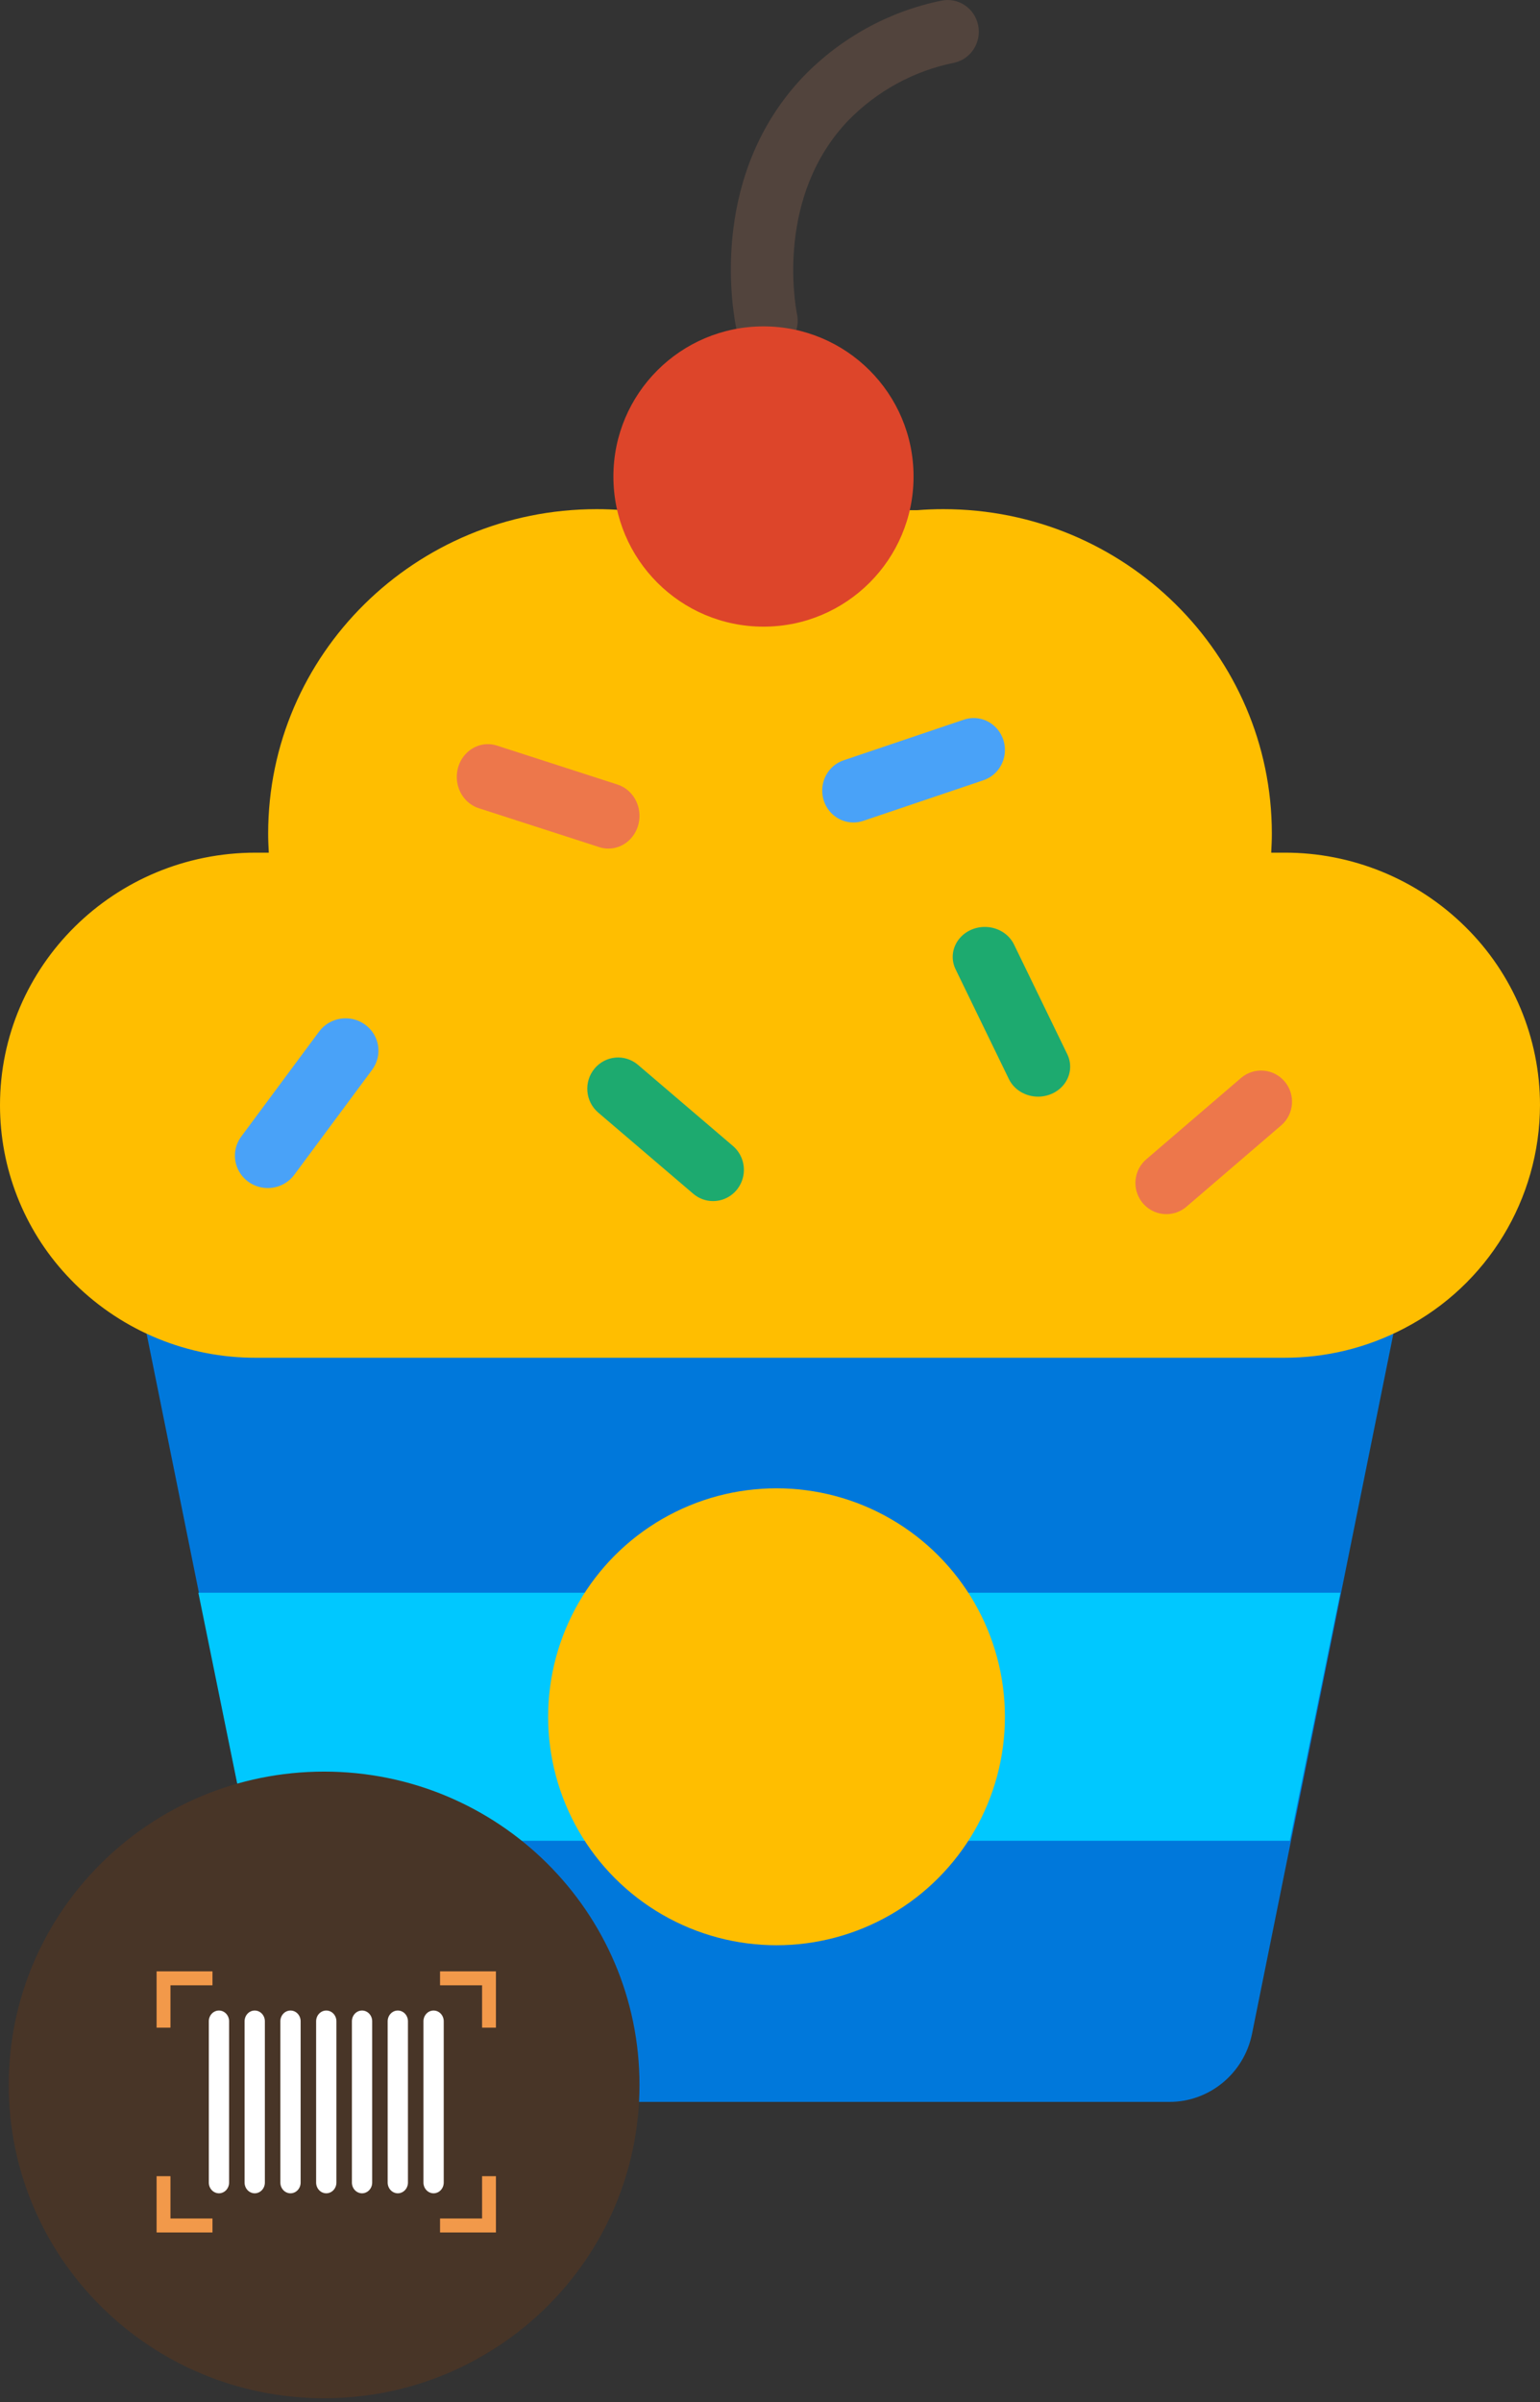 <?xml version="1.0" encoding="UTF-8"?>
<svg width="118px" height="184px" viewBox="0 0 118 184" version="1.1" xmlns="http://www.w3.org/2000/svg" xmlns:xlink="http://www.w3.org/1999/xlink">
    <rect x="0" y="0" width="118" height="184" fill="#333333" stroke="none"/>
    <title>Fichier 38 1</title>
    <g id="Onboarding" stroke="none" stroke-width="1" fill="none" fill-rule="evenodd">
        <g id="New-product---Food" transform="translate(-300, -20)" fill-rule="nonzero">
            <g id="muffins" transform="translate(300, 20)">
                <path d="M58.733,27 C57.597,26.999 56.62,26.182 56.397,25.048 C56.021,23.142 54.506,13.258 61.567,5.851 C64.441,2.889 68.119,0.869 72.128,0.052 C73.417,-0.222 74.681,0.621 74.949,1.935 C75.218,3.248 74.39,4.535 73.101,4.809 C70.024,5.429 67.2,6.971 64.989,9.236 C59.478,15.016 60.894,23.18 61.074,24.092 C61.214,24.807 61.033,25.547 60.579,26.111 C60.126,26.674 59.448,27 58.733,27 L58.733,27 Z" id="Path" fill="#52443D"></path>
                <path d="M107,101 L95.929,155.811 C95.297,158.847 92.641,161.015 89.573,161 L28.426,161 C25.359,161.015 22.703,158.846 22.071,155.811 L11,101 L107,101 Z" id="Path" fill="#0078DB"></path>
                <path d="M118,84.654 C117.982,91.848 113.972,98.435 107.597,101.746 C104.764,103.233 101.613,104.007 98.415,104 L19.585,104 C14.403,104.011 9.425,101.974 5.732,98.332 C5.518,98.117 5.307,97.899 5.101,97.677 C1.82,94.136 -0.002,89.484 0,84.654 C0,73.976 8.765,65.311 19.585,65.311 L20.595,65.311 C20.57,64.833 20.547,64.348 20.547,63.857 C20.547,50.131 31.82,39 45.718,39 C46.381,39 47.041,39.026 47.696,39.077 L70.304,39.077 C70.958,39.026 71.619,39 72.286,39 C86.18,39 97.453,50.131 97.453,63.857 C97.453,64.348 97.43,64.833 97.405,65.311 L98.415,65.311 C103.598,65.298 108.576,67.335 112.268,70.98 C115.934,74.582 118,79.51 118,84.654 Z" id="Path" fill="#FFBE00"></path>
                <circle id="Oval" fill="#DD452A" cx="58.5" cy="36.5" r="11.5"></circle>
                <path d="M46.618,65 C46.381,65 46.145,64.963 45.919,64.889 L36.7,61.911 C35.881,61.653 35.256,60.953 35.062,60.076 C34.868,59.199 35.136,58.28 35.763,57.668 C36.391,57.056 37.281,56.845 38.097,57.116 L47.315,60.094 C48.443,60.457 49.148,61.635 48.974,62.864 C48.799,64.092 47.797,65.001 46.618,65 Z" id="Path" fill="#ED774B"></path>
                <path d="M20.515,91 C19.568,90.999 18.701,90.474 18.273,89.642 C17.844,88.811 17.926,87.812 18.484,87.059 L24.448,79.017 C25.268,77.912 26.844,77.67 27.967,78.477 C29.09,79.284 29.335,80.835 28.515,81.941 L22.55,89.983 C22.076,90.623 21.32,91.001 20.515,91 L20.515,91 Z" id="Path" fill="#49A2F8"></path>
                <path d="M54.637,92 C54.081,92.001 53.542,91.801 53.117,91.437 L45.839,85.222 C44.842,84.37 44.715,82.861 45.556,81.85 C46.396,80.84 47.886,80.712 48.883,81.563 L56.16,87.778 C56.919,88.426 57.197,89.485 56.856,90.429 C56.516,91.373 55.629,92.001 54.637,92 L54.637,92 Z" id="Path" fill="#1DAA6F"></path>
                <path d="M89.373,93 C88.38,93 87.491,92.378 87.147,91.44 C86.803,90.502 87.076,89.448 87.832,88.799 L95.106,82.556 C96.104,81.716 97.588,81.842 98.432,82.837 C99.277,83.833 99.167,85.327 98.185,86.186 L90.912,92.429 C90.484,92.798 89.938,93.001 89.373,93 L89.373,93 Z" id="Path" fill="#ED774B"></path>
                <path d="M79.543,84 C78.578,84 77.701,83.473 77.303,82.652 L73.235,74.275 C72.856,73.525 72.94,72.644 73.453,71.968 C73.966,71.292 74.829,70.927 75.711,71.012 C76.594,71.097 77.359,71.62 77.713,72.379 L81.781,80.756 C82.125,81.467 82.06,82.292 81.608,82.947 C81.156,83.603 80.378,83.999 79.543,84 L79.543,84 Z" id="Path" fill="#1DAA6F"></path>
                <path d="M65.393,63 C64.218,63 63.217,62.129 63.031,60.945 C62.844,59.761 63.526,58.613 64.641,58.237 L73.84,55.129 C74.653,54.848 75.552,55.033 76.194,55.615 C76.837,56.197 77.125,57.085 76.949,57.944 C76.773,58.802 76.161,59.498 75.344,59.768 L66.145,62.876 C65.902,62.958 65.648,63 65.393,63 L65.393,63 Z" id="Path" fill="#49A2F8"></path>
                <polygon id="Path" fill="#00C8FF" points="98.831 141 102.7 122 15.2 122 19.069 141"></polygon>
                <circle id="Oval" fill="#FFBE00" cx="59.5" cy="131.5" r="17.5"></circle>
                <g id="Group" transform="translate(0.669, 135.699)">
                    <g id="Vector">
                        <g opacity="0.2" style="mix-blend-mode: multiply;" transform="translate(4.331, 5.301)" fill="#000000">
                            <path d="M42.593,21.151 C42.593,32.832 33.058,42.301 21.296,42.301 C9.535,42.301 0,32.832 0,21.151 C0,9.469 9.535,0 21.296,0 C33.058,0 42.593,9.469 42.593,21.151 Z" style="mix-blend-mode: multiply;"></path>
                        </g>
                        <path d="M48.331,24 C48.331,37.255 37.512,48 24.165,48 C10.819,48 0,37.255 0,24 C0,10.745 10.819,0 24.165,0 C37.512,0 48.331,10.745 48.331,24 Z" fill="#483527"></path>
                    </g>
                    <g transform="translate(15.331, 18.301)" fill="#FFFFFF" id="Vector">
                        <path d="M0.777,14 C0.348,14 0,13.631 0,13.175 L0,0.825 C0,0.369 0.348,0 0.777,0 C1.206,0 1.554,0.369 1.554,0.825 L1.554,13.175 C1.554,13.631 1.206,14 0.777,14 Z"></path>
                        <path d="M3.518,14 C3.089,14 2.741,13.631 2.741,13.175 L2.741,0.825 C2.741,0.369 3.089,2.78263911e-07 3.518,2.78263911e-07 C3.947,2.78263911e-07 4.295,0.369 4.295,0.825 L4.295,13.175 C4.295,13.631 3.947,14 3.518,14 Z"></path>
                        <path d="M6.259,14 C5.83,14 5.482,13.631 5.482,13.175 L5.482,0.825 C5.482,0.369 5.83,2.78263911e-07 6.259,2.78263911e-07 C6.688,2.78263911e-07 7.036,0.369 7.036,0.825 L7.036,13.175 C7.036,13.631 6.688,14 6.259,14 Z"></path>
                        <path d="M9,14 C8.571,14 8.223,13.631 8.223,13.175 L8.223,0.825 C8.223,0.369 8.571,2.78263911e-07 9,2.78263911e-07 C9.429,2.78263911e-07 9.777,0.369 9.777,0.825 L9.777,13.175 C9.777,13.631 9.429,14 9,14 Z"></path>
                        <path d="M11.741,14 C11.312,14 10.964,13.631 10.964,13.175 L10.964,0.825 C10.964,0.369 11.312,2.78263911e-07 11.741,2.78263911e-07 C12.17,2.78263911e-07 12.518,0.369 12.518,0.825 L12.518,13.175 C12.518,13.631 12.17,14 11.741,14 Z"></path>
                        <path d="M14.482,14 C14.053,14 13.705,13.631 13.705,13.175 L13.705,0.825 C13.705,0.369 14.053,2.78263911e-07 14.482,2.78263911e-07 C14.911,2.78263911e-07 15.259,0.369 15.259,0.825 L15.259,13.175 C15.259,13.631 14.911,14 14.482,14 Z"></path>
                        <path d="M17.223,14 C16.794,14 16.446,13.631 16.446,13.175 L16.446,0.825 C16.446,0.369 16.794,2.78263911e-07 17.223,2.78263911e-07 C17.652,2.78263911e-07 18,0.369 18,0.825 L18,13.175 C18,13.631 17.652,14 17.223,14 Z"></path>
                    </g>
                    <g transform="translate(11.331, 15.301)" fill="#F2994A" id="Vector">
                        <polygon points="26 4.311 24.939 4.311 24.939 1.069 21.718 1.069 21.718 6.20350619e-07 26 6.20350619e-07"></polygon>
                        <polygon points="1.061 4.311 2.20566562e-07 4.311 2.20566562e-07 0 4.28 0 4.28 1.069 1.061 1.069"></polygon>
                        <polygon points="4.28 20 0 20 0 15.689 1.061 15.689 1.061 18.931 4.28 18.931"></polygon>
                        <polygon points="26 20 21.718 20 21.718 18.931 24.939 18.931 24.939 15.689 26 15.689"></polygon>
                    </g>
                </g>
            </g>
        </g>
    </g>
</svg>